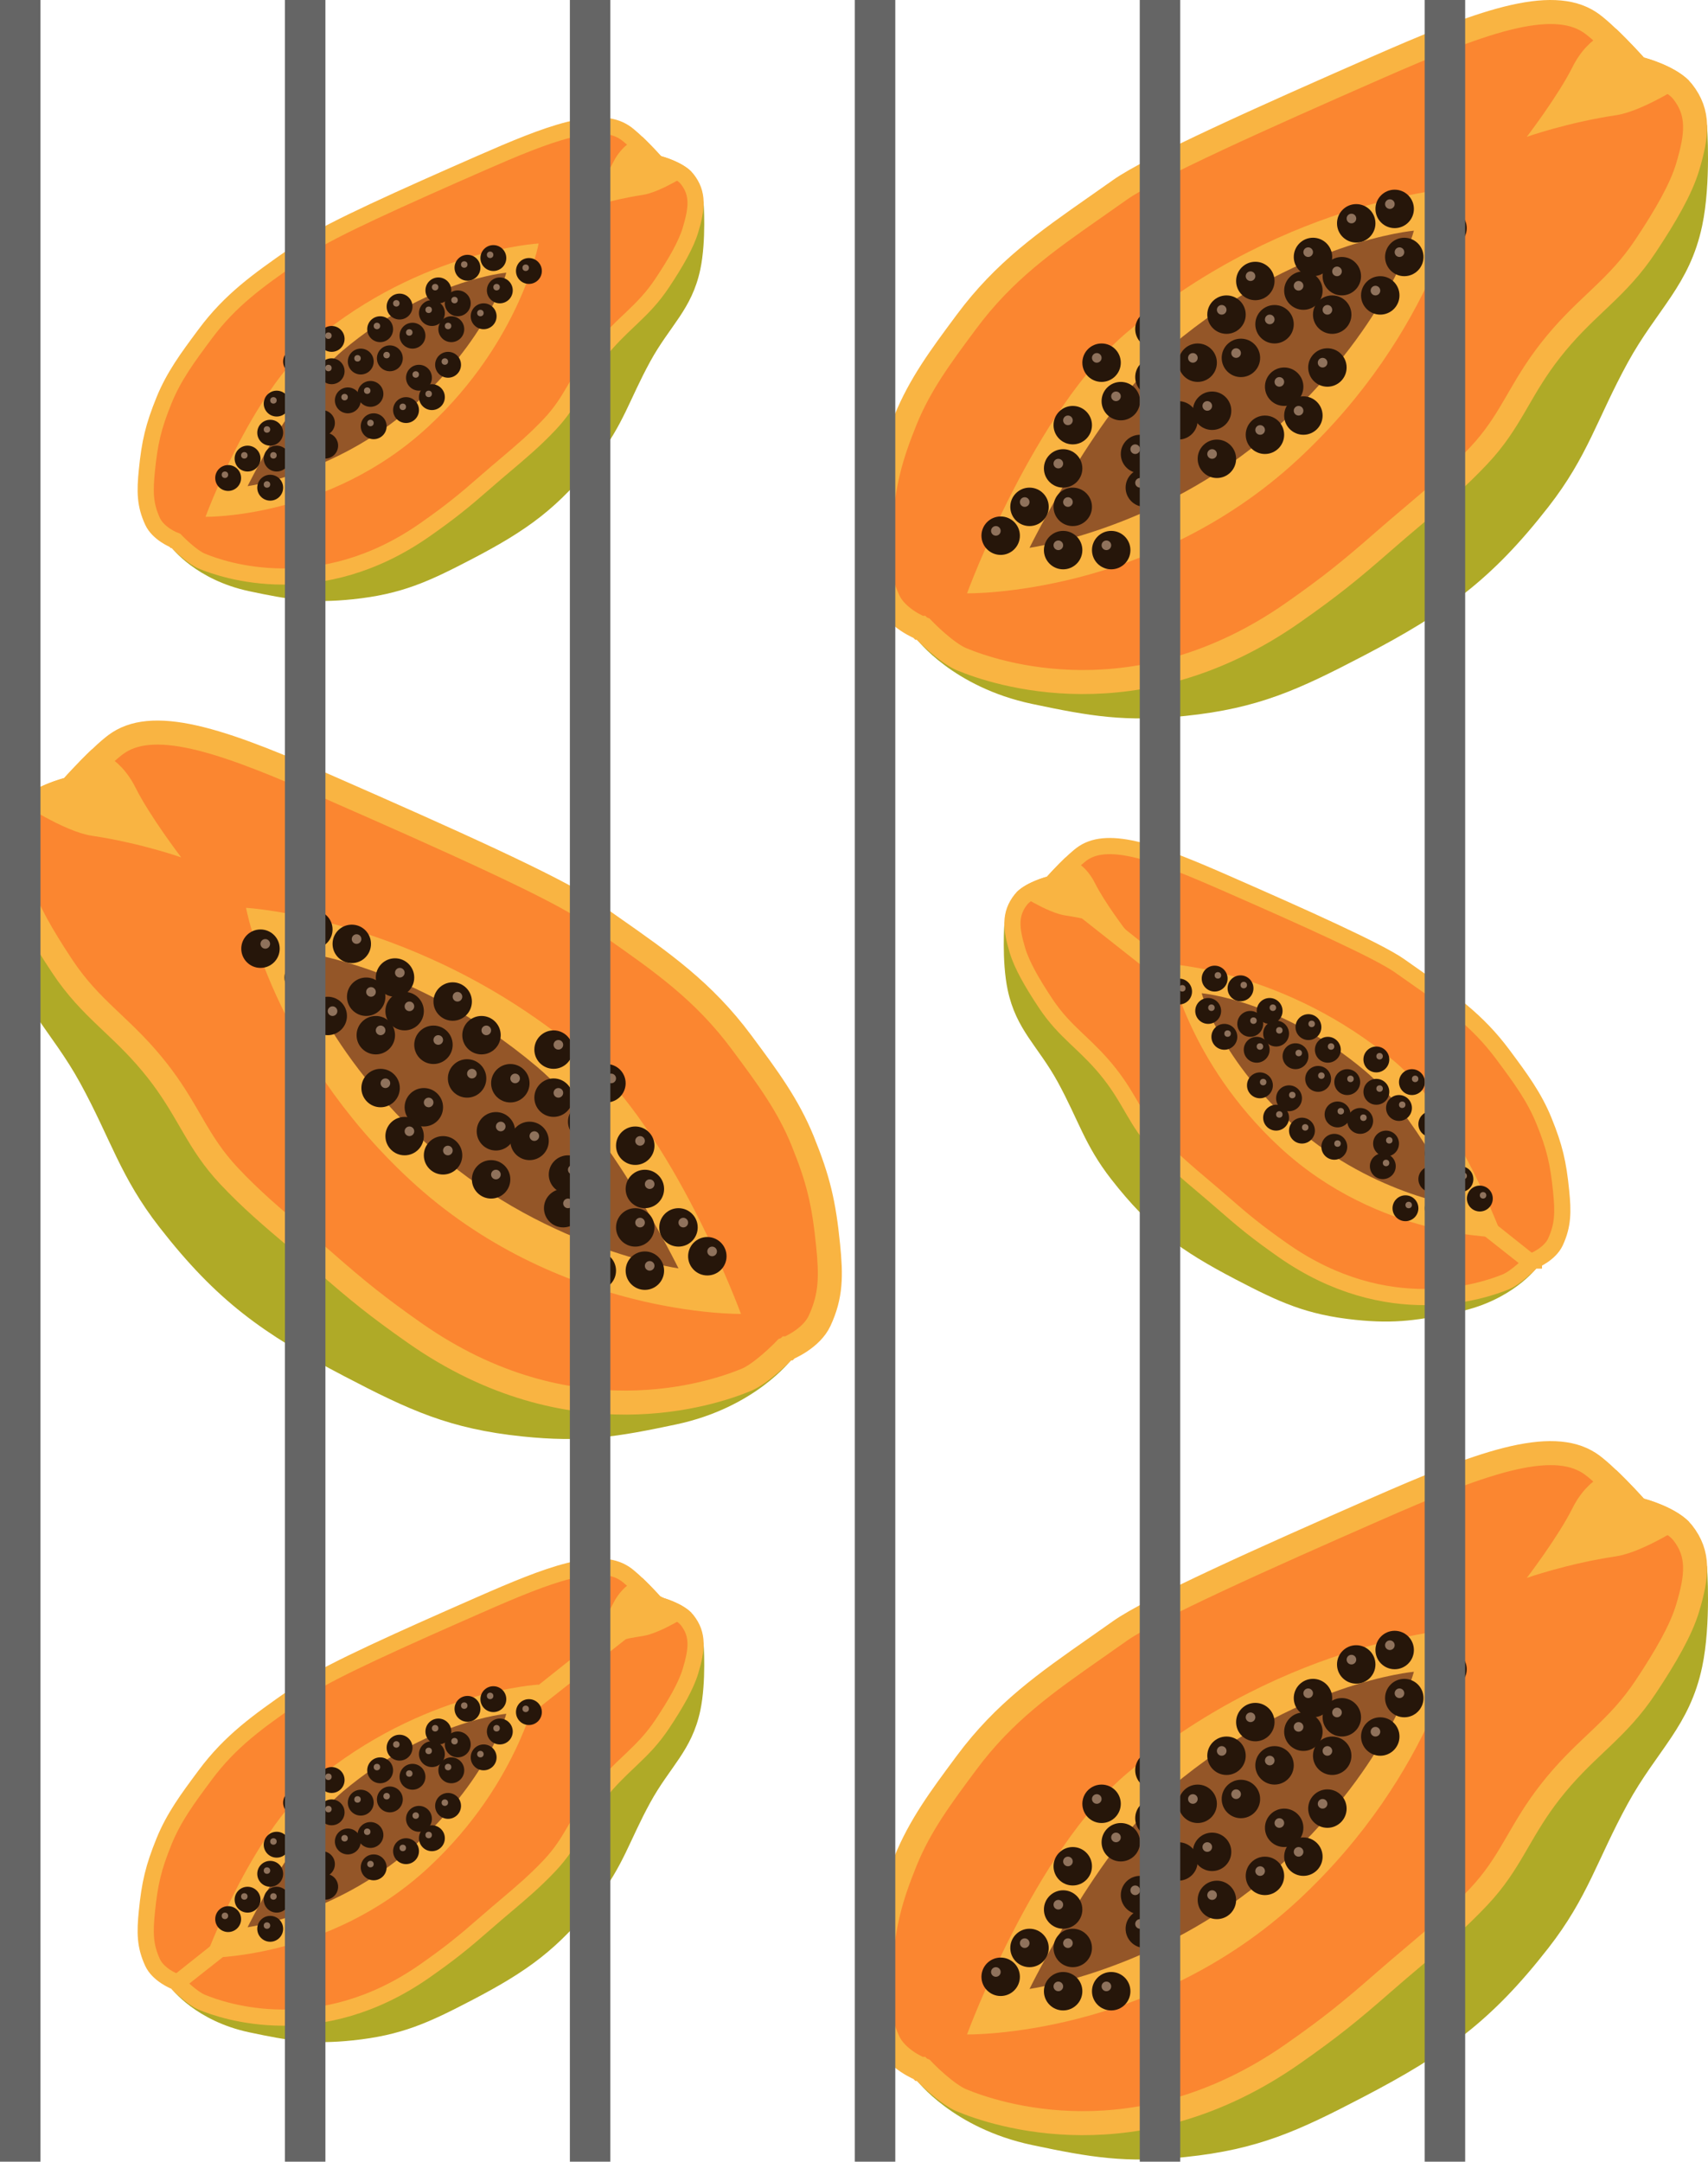 <svg width="211" height="267" viewBox="0 0 211 267" fill="none" xmlns="http://www.w3.org/2000/svg">
<path d="M21.194 67.629L40.371 69.028L61.346 57.442L76.727 40.862L86.915 24.881C86.915 24.881 87.274 29.684 86.515 33.271C85.468 38.223 82.751 40.216 80.323 44.657C77.76 49.344 77.014 52.429 73.731 56.643C68.99 62.726 65.186 65.46 58.349 69.028C52.947 71.847 49.628 73.39 43.567 74.022C38.586 74.541 35.681 74.062 30.783 73.023C24.191 71.624 21.194 67.629 21.194 67.629Z" fill="#AFAA27"/>
<path d="M21.861 66.935L21.861 66.935L21.861 66.935L21.861 66.935L21.709 66.778L21.506 66.699L21.506 66.699L21.506 66.699L21.505 66.699L21.504 66.698L21.504 66.698L21.495 66.695C21.484 66.69 21.465 66.683 21.44 66.671C21.388 66.649 21.309 66.613 21.209 66.564C21.009 66.466 20.733 66.316 20.432 66.115C19.815 65.701 19.185 65.127 18.853 64.412C17.883 62.325 17.891 60.649 18.142 58.141C18.492 54.633 18.947 52.681 20.27 49.428C21.476 46.461 23.204 44.134 25.201 41.445C25.247 41.383 25.294 41.321 25.34 41.258C28.485 37.023 31.932 34.611 36.179 31.641C36.801 31.206 37.441 30.758 38.1 30.291C39.374 29.388 42.328 27.888 46.204 26.076C50.045 24.281 54.698 22.221 59.298 20.203C63.563 18.332 67.222 16.798 70.279 16.029C73.359 15.254 75.573 15.323 77.131 16.332C77.744 16.728 78.671 17.599 79.498 18.44C79.899 18.847 80.256 19.227 80.514 19.505C80.642 19.644 80.746 19.757 80.816 19.835C80.852 19.874 80.879 19.904 80.897 19.924L80.918 19.947L80.922 19.952L80.924 19.954L80.924 19.954L80.924 19.954L81.127 20.181L81.421 20.256L81.421 20.256L81.422 20.256L81.422 20.256L81.424 20.257L81.442 20.262C81.458 20.266 81.484 20.273 81.519 20.283C81.589 20.303 81.694 20.334 81.823 20.375C82.084 20.459 82.443 20.584 82.834 20.751C83.654 21.102 84.457 21.572 84.882 22.107C86.303 23.897 86.103 25.734 85.307 28.39C84.754 30.233 83.492 32.418 81.835 34.917C80.616 36.756 79.398 37.979 78.095 39.221C77.957 39.352 77.819 39.483 77.678 39.616C76.492 40.741 75.219 41.947 73.891 43.642C72.719 45.14 71.931 46.497 71.203 47.752C71.105 47.922 71.007 48.09 70.91 48.256C70.094 49.651 69.281 50.953 67.957 52.364C66.126 54.314 64.359 55.807 62.432 57.437C61.664 58.086 60.87 58.757 60.037 59.487C57.218 61.956 55.588 63.269 52.53 65.414C39.553 74.517 27.704 70.465 24.923 69.305C24.339 69.061 23.592 68.504 22.937 67.94C22.622 67.669 22.351 67.415 22.158 67.229C22.062 67.137 21.986 67.062 21.935 67.01C21.91 66.985 21.89 66.965 21.878 66.952L21.864 66.939L21.861 66.936L21.861 66.935Z" fill="#FB8630" stroke="#F9B442" stroke-width="1.998"/>
<path d="M38.773 42.06C52.157 30.874 66.54 30.075 66.54 30.075C66.54 30.075 64.342 42.06 52.956 52.648C40.641 64.099 25.39 63.834 25.39 63.834C25.39 63.834 30.977 48.577 38.773 42.06Z" fill="#F9B442"/>
<path d="M42.37 43.27C52.765 34.533 62.545 33.682 62.545 33.682C62.545 33.682 60.602 41.194 51.758 49.463C42.193 58.407 30.584 60.05 30.584 60.05C30.584 60.05 36.314 48.36 42.37 43.27Z" fill="#945628"/>
<circle cx="55.353" cy="45.057" r="1.598" fill="#26160A"/>
<circle cx="54.953" cy="44.657" r="0.4" fill="#8F725C"/>
<circle cx="51.758" cy="46.655" r="1.598" fill="#26160A"/>
<circle cx="51.358" cy="46.255" r="0.4" fill="#8F725C"/>
<circle cx="55.753" cy="40.662" r="1.598" fill="#26160A"/>
<circle cx="55.354" cy="40.263" r="0.4" fill="#8F725C"/>
<circle cx="54.156" cy="35.868" r="1.598" fill="#26160A"/>
<circle cx="53.756" cy="35.469" r="0.4" fill="#8F725C"/>
<circle cx="53.356" cy="49.052" r="1.598" fill="#26160A"/>
<circle cx="52.957" cy="48.652" r="0.4" fill="#8F725C"/>
<circle cx="45.765" cy="48.653" r="1.598" fill="#26160A"/>
<circle cx="45.365" cy="48.253" r="0.4" fill="#8F725C"/>
<circle cx="48.161" cy="44.258" r="1.598" fill="#26160A"/>
<circle cx="47.762" cy="43.858" r="0.4" fill="#8F725C"/>
<circle cx="40.97" cy="41.861" r="1.598" fill="#26160A"/>
<circle cx="40.571" cy="41.461" r="0.4" fill="#8F725C"/>
<circle cx="49.361" cy="37.866" r="1.598" fill="#26160A"/>
<circle cx="48.961" cy="37.466" r="0.4" fill="#8F725C"/>
<circle cx="61.745" cy="35.868" r="1.598" fill="#26160A"/>
<circle cx="61.346" cy="35.469" r="0.4" fill="#8F725C"/>
<circle cx="59.748" cy="39.064" r="1.598" fill="#26160A"/>
<circle cx="59.348" cy="38.665" r="0.4" fill="#8F725C"/>
<circle cx="57.75" cy="33.072" r="1.598" fill="#26160A"/>
<circle cx="57.352" cy="32.672" r="0.4" fill="#8F725C"/>
<circle cx="60.947" cy="31.873" r="1.598" fill="#26160A"/>
<circle cx="60.547" cy="31.474" r="0.4" fill="#8F725C"/>
<circle cx="65.34" cy="33.471" r="1.598" fill="#26160A"/>
<circle cx="64.942" cy="33.072" r="0.4" fill="#8F725C"/>
<circle cx="50.958" cy="41.462" r="1.598" fill="#26160A"/>
<circle cx="50.56" cy="41.062" r="0.4" fill="#8F725C"/>
<circle cx="44.567" cy="44.657" r="1.598" fill="#26160A"/>
<circle cx="44.167" cy="44.258" r="0.4" fill="#8F725C"/>
<circle cx="50.16" cy="50.65" r="1.598" fill="#26160A"/>
<circle cx="49.76" cy="50.251" r="0.4" fill="#8F725C"/>
<circle cx="46.164" cy="52.648" r="1.598" fill="#26160A"/>
<circle cx="45.766" cy="52.248" r="0.4" fill="#8F725C"/>
<circle cx="46.964" cy="40.662" r="1.598" fill="#26160A"/>
<circle cx="46.565" cy="40.263" r="0.4" fill="#8F725C"/>
<circle cx="38.174" cy="47.854" r="1.598" fill="#26160A"/>
<circle cx="37.775" cy="47.454" r="0.4" fill="#8F725C"/>
<circle cx="40.97" cy="45.856" r="1.598" fill="#26160A"/>
<circle cx="40.571" cy="45.456" r="0.4" fill="#8F725C"/>
<circle cx="39.773" cy="52.248" r="1.598" fill="#26160A"/>
<circle cx="39.373" cy="51.849" r="0.4" fill="#8F725C"/>
<circle cx="34.179" cy="56.643" r="1.598" fill="#26160A"/>
<circle cx="33.779" cy="56.243" r="0.4" fill="#8F725C"/>
<circle cx="30.584" cy="56.643" r="1.598" fill="#26160A"/>
<circle cx="30.184" cy="56.243" r="0.4" fill="#8F725C"/>
<circle cx="28.186" cy="59.04" r="1.598" fill="#26160A"/>
<circle cx="27.787" cy="58.64" r="0.4" fill="#8F725C"/>
<circle cx="37.375" cy="60.239" r="1.598" fill="#26160A"/>
<circle cx="36.976" cy="59.839" r="0.4" fill="#8F725C"/>
<circle cx="34.179" cy="49.851" r="1.598" fill="#26160A"/>
<circle cx="33.779" cy="49.452" r="0.4" fill="#8F725C"/>
<circle cx="33.38" cy="53.447" r="1.598" fill="#26160A"/>
<circle cx="32.981" cy="53.047" r="0.4" fill="#8F725C"/>
<circle cx="33.38" cy="60.239" r="1.598" fill="#26160A"/>
<circle cx="32.981" cy="59.839" r="0.4" fill="#8F725C"/>
<circle cx="42.968" cy="49.452" r="1.598" fill="#26160A"/>
<circle cx="42.569" cy="49.052" r="0.4" fill="#8F725C"/>
<circle cx="40.172" cy="55.045" r="1.598" fill="#26160A"/>
<circle cx="39.772" cy="54.645" r="0.4" fill="#8F725C"/>
<circle cx="36.576" cy="44.657" r="1.598" fill="#26160A"/>
<circle cx="36.177" cy="44.258" r="0.4" fill="#8F725C"/>
<circle cx="56.552" cy="37.466" r="1.598" fill="#26160A"/>
<circle cx="56.152" cy="37.066" r="0.4" fill="#8F725C"/>
<circle cx="53.356" cy="38.665" r="1.598" fill="#26160A"/>
<circle cx="52.957" cy="38.265" r="0.4" fill="#8F725C"/>
<path d="M85.435 21.227C85.435 21.227 81.693 23.736 79.362 24.082C75.329 24.682 71.934 25.88 71.934 25.88C71.934 25.88 74.53 22.484 75.729 20.087C77.149 17.248 79.362 16.904 79.362 16.904C80.541 18.025 81.669 19.288 81.669 19.288C81.669 19.288 84.161 19.924 85.435 21.227Z" fill="#F9B442"/>
<path d="M97.768 167.927L69.276 170.005L38.114 152.792L15.262 128.159L0.126 104.416C0.126 104.416 -0.407 111.551 0.72 116.881C2.276 124.238 6.312 127.199 9.92 133.797C13.728 140.761 14.835 145.344 19.714 151.604C26.757 160.642 32.408 164.704 42.566 170.005C50.592 174.193 55.524 176.485 64.528 177.424C71.928 178.196 76.244 177.484 83.522 175.941C93.316 173.863 97.768 167.927 97.768 167.927Z" fill="#AFAA27"/>
<path d="M96.778 166.896L96.778 166.896L96.778 166.896L96.778 166.896L97.004 166.662L97.305 166.545L97.306 166.545L97.306 166.545L97.307 166.544L97.308 166.544L97.309 166.544L97.321 166.539C97.338 166.532 97.365 166.52 97.404 166.504C97.481 166.47 97.598 166.417 97.746 166.344C98.043 166.198 98.454 165.975 98.9 165.676C99.817 165.062 100.754 164.209 101.247 163.147C102.689 160.046 102.676 157.556 102.304 153.83C101.783 148.618 101.107 145.718 99.142 140.886C97.35 136.478 94.782 133.02 91.816 129.025C91.747 128.933 91.678 128.84 91.609 128.747C86.937 122.454 81.816 118.872 75.506 114.459C74.581 113.812 73.63 113.147 72.651 112.453C70.759 111.111 66.37 108.883 60.611 106.191C54.904 103.524 47.991 100.463 41.158 97.465C34.821 94.685 29.385 92.406 24.843 91.263C20.267 90.112 16.977 90.215 14.662 91.713C13.752 92.302 12.375 93.597 11.146 94.846C10.551 95.451 10.019 96.015 9.637 96.428C9.446 96.634 9.292 96.802 9.187 96.918C9.134 96.976 9.094 97.021 9.067 97.051L9.037 97.085L9.029 97.093L9.028 97.094L9.028 97.095L9.028 97.095L8.726 97.433L8.289 97.544L8.289 97.544L8.288 97.544L8.288 97.544L8.287 97.544L8.284 97.545L8.258 97.552C8.234 97.559 8.194 97.569 8.143 97.584C8.039 97.614 7.884 97.659 7.691 97.721C7.303 97.845 6.77 98.031 6.19 98.28C4.972 98.801 3.778 99.499 3.147 100.294C1.035 102.953 1.332 105.683 2.516 109.629C3.337 112.366 5.212 115.612 7.674 119.326C9.484 122.058 11.294 123.875 13.23 125.72C13.435 125.915 13.641 126.11 13.849 126.308C15.613 127.979 17.504 129.771 19.475 132.289C21.218 134.515 22.388 136.531 23.469 138.395C23.616 138.647 23.76 138.896 23.905 139.143C25.117 141.216 26.325 143.151 28.292 145.247C31.013 148.144 33.638 150.363 36.501 152.784C37.642 153.749 38.821 154.746 40.06 155.83C44.247 159.499 46.669 161.448 51.213 164.635C70.493 178.161 88.097 172.14 92.229 170.416C93.097 170.054 94.206 169.227 95.18 168.388C95.647 167.985 96.05 167.609 96.337 167.333C96.479 167.195 96.592 167.083 96.668 167.007C96.706 166.969 96.735 166.94 96.753 166.921L96.773 166.901L96.778 166.896L96.778 166.896Z" fill="#FB8630" stroke="#F9B442" stroke-width="2.968"/>
<path d="M71.651 129.939C51.766 113.319 30.398 112.132 30.398 112.132C30.398 112.132 33.663 129.939 50.579 145.669C68.876 162.682 91.535 162.289 91.535 162.289C91.535 162.289 83.234 139.62 71.651 129.939Z" fill="#F9B442"/>
<path d="M66.308 131.737C50.864 118.756 36.333 117.491 36.333 117.491C36.333 117.491 39.22 128.651 52.359 140.937C66.571 154.225 83.818 156.666 83.818 156.666C83.818 156.666 75.305 139.298 66.308 131.737Z" fill="#945628"/>
<circle r="2.374" transform="matrix(-1 0 0 1 47.018 134.391)" fill="#26160A"/>
<circle r="0.594" transform="matrix(-1 0 0 1 47.611 133.798)" fill="#8F725C"/>
<circle r="2.374" transform="matrix(-1 0 0 1 52.359 136.765)" fill="#26160A"/>
<circle r="0.594" transform="matrix(-1 0 0 1 52.953 136.172)" fill="#8F725C"/>
<circle r="2.374" transform="matrix(-1 0 0 1 46.425 127.862)" fill="#26160A"/>
<circle r="0.594" transform="matrix(-1 0 0 1 47.018 127.268)" fill="#8F725C"/>
<circle r="2.374" transform="matrix(-1 0 0 1 48.799 120.739)" fill="#26160A"/>
<circle r="0.594" transform="matrix(-1 0 0 1 49.392 120.145)" fill="#8F725C"/>
<circle r="2.374" transform="matrix(-1 0 0 1 49.985 140.327)" fill="#26160A"/>
<circle r="0.594" transform="matrix(-1 0 0 1 50.579 139.733)" fill="#8F725C"/>
<circle r="2.374" transform="matrix(-1 0 0 1 61.263 139.733)" fill="#26160A"/>
<circle r="0.594" transform="matrix(-1 0 0 1 61.857 139.139)" fill="#8F725C"/>
<circle r="2.374" transform="matrix(-1 0 0 1 57.702 133.204)" fill="#26160A"/>
<circle r="0.594" transform="matrix(-1 0 0 1 58.296 132.611)" fill="#8F725C"/>
<circle r="2.374" transform="matrix(-1 0 0 1 68.386 129.643)" fill="#26160A"/>
<circle r="0.594" transform="matrix(-1 0 0 1 68.98 129.049)" fill="#8F725C"/>
<circle r="2.374" transform="matrix(-1 0 0 1 55.922 123.707)" fill="#26160A"/>
<circle r="0.594" transform="matrix(-1 0 0 1 56.515 123.113)" fill="#8F725C"/>
<circle r="2.374" transform="matrix(-1 0 0 1 37.52 120.739)" fill="#26160A"/>
<circle r="0.594" transform="matrix(-1 0 0 1 38.114 120.145)" fill="#8F725C"/>
<circle r="2.374" transform="matrix(-1 0 0 1 40.488 125.488)" fill="#26160A"/>
<circle r="0.594" transform="matrix(-1 0 0 1 41.082 124.894)" fill="#8F725C"/>
<circle r="2.374" transform="matrix(-1 0 0 1 43.457 116.584)" fill="#26160A"/>
<circle r="0.594" transform="matrix(-1 0 0 1 44.049 115.991)" fill="#8F725C"/>
<circle r="2.374" transform="matrix(-1 0 0 1 38.708 114.803)" fill="#26160A"/>
<circle r="0.594" transform="matrix(-1 0 0 1 39.301 114.21)" fill="#8F725C"/>
<circle r="2.374" transform="matrix(-1 0 0 1 32.179 117.177)" fill="#26160A"/>
<circle r="0.594" transform="matrix(-1 0 0 1 32.772 116.584)" fill="#8F725C"/>
<circle r="2.374" transform="matrix(-1 0 0 1 53.548 129.049)" fill="#26160A"/>
<circle r="0.594" transform="matrix(-1 0 0 1 54.14 128.455)" fill="#8F725C"/>
<circle r="2.374" transform="matrix(-1 0 0 1 63.044 133.798)" fill="#26160A"/>
<circle r="0.594" transform="matrix(-1 0 0 1 63.637 133.204)" fill="#8F725C"/>
<circle r="2.374" transform="matrix(-1 0 0 1 54.734 142.701)" fill="#26160A"/>
<circle r="0.594" transform="matrix(-1 0 0 1 55.328 142.108)" fill="#8F725C"/>
<circle r="2.374" transform="matrix(-1 0 0 1 60.67 145.669)" fill="#26160A"/>
<circle r="0.594" transform="matrix(-1 0 0 1 61.263 145.075)" fill="#8F725C"/>
<circle r="2.374" transform="matrix(-1 0 0 1 59.482 127.862)" fill="#26160A"/>
<circle r="0.594" transform="matrix(-1 0 0 1 60.076 127.268)" fill="#8F725C"/>
<circle r="2.374" transform="matrix(-1 0 0 1 72.541 138.546)" fill="#26160A"/>
<circle r="0.594" transform="matrix(-1 0 0 1 73.135 137.952)" fill="#8F725C"/>
<circle r="2.374" transform="matrix(-1 0 0 1 68.386 135.578)" fill="#26160A"/>
<circle r="0.594" transform="matrix(-1 0 0 1 68.98 134.985)" fill="#8F725C"/>
<circle r="2.374" transform="matrix(-1 0 0 1 70.167 145.075)" fill="#26160A"/>
<circle r="0.594" transform="matrix(-1 0 0 1 70.76 144.482)" fill="#8F725C"/>
<circle r="2.374" transform="matrix(-1 0 0 1 78.477 151.604)" fill="#26160A"/>
<circle r="0.594" transform="matrix(-1 0 0 1 79.07 151.011)" fill="#8F725C"/>
<circle r="2.374" transform="matrix(-1 0 0 1 83.818 151.604)" fill="#26160A"/>
<circle r="0.594" transform="matrix(-1 0 0 1 84.412 151.011)" fill="#8F725C"/>
<circle r="2.374" transform="matrix(-1 0 0 1 87.381 155.166)" fill="#26160A"/>
<circle r="0.594" transform="matrix(-1 0 0 1 87.974 154.572)" fill="#8F725C"/>
<circle r="2.374" transform="matrix(-1 0 0 1 73.727 156.947)" fill="#26160A"/>
<circle r="0.594" transform="matrix(-1 0 0 1 74.322 156.353)" fill="#8F725C"/>
<circle r="2.374" transform="matrix(-1 0 0 1 78.477 141.514)" fill="#26160A"/>
<circle r="0.594" transform="matrix(-1 0 0 1 79.07 140.92)" fill="#8F725C"/>
<circle r="2.374" transform="matrix(-1 0 0 1 79.664 146.856)" fill="#26160A"/>
<circle r="0.594" transform="matrix(-1 0 0 1 80.258 146.262)" fill="#8F725C"/>
<circle r="2.374" transform="matrix(-1 0 0 1 79.664 156.947)" fill="#26160A"/>
<circle r="0.594" transform="matrix(-1 0 0 1 80.258 156.353)" fill="#8F725C"/>
<circle r="2.374" transform="matrix(-1 0 0 1 65.419 140.92)" fill="#26160A"/>
<circle r="0.594" transform="matrix(-1 0 0 1 66.012 140.326)" fill="#8F725C"/>
<circle r="2.374" transform="matrix(-1 0 0 1 69.573 149.23)" fill="#26160A"/>
<circle r="0.594" transform="matrix(-1 0 0 1 70.167 148.637)" fill="#8F725C"/>
<circle r="2.374" transform="matrix(-1 0 0 1 74.916 133.798)" fill="#26160A"/>
<circle r="0.594" transform="matrix(-1 0 0 1 75.508 133.204)" fill="#8F725C"/>
<circle r="2.374" transform="matrix(-1 0 0 1 45.237 123.113)" fill="#26160A"/>
<circle r="0.594" transform="matrix(-1 0 0 1 45.831 122.519)" fill="#8F725C"/>
<circle r="2.374" transform="matrix(-1 0 0 1 49.985 124.894)" fill="#26160A"/>
<circle r="0.594" transform="matrix(-1 0 0 1 50.579 124.3)" fill="#8F725C"/>
<path d="M2.325 98.986C2.325 98.986 7.885 102.714 11.348 103.229C17.34 104.119 22.385 105.9 22.385 105.9C22.385 105.9 18.527 100.855 16.746 97.293C14.637 93.075 11.348 92.564 11.348 92.564C9.596 94.229 7.921 96.106 7.921 96.106C7.921 96.106 4.218 97.051 2.325 98.986Z" fill="#F9B442"/>
<path d="M189.806 156.63L170.629 158.028L149.654 146.442L134.273 129.862L124.086 113.882C124.086 113.882 123.726 118.685 124.485 122.272C125.532 127.224 128.249 129.217 130.677 133.658C133.24 138.345 133.986 141.43 137.269 145.643C142.01 151.726 145.814 154.46 152.651 158.028C158.053 160.847 161.372 162.39 167.433 163.022C172.414 163.542 175.318 163.063 180.217 162.023C186.809 160.625 189.806 156.63 189.806 156.63Z" fill="#AFAA27"/>
<path d="M189.139 155.935L189.139 155.935L189.139 155.935L189.136 155.938L189.122 155.952C189.11 155.965 189.09 155.984 189.065 156.01C189.014 156.061 188.938 156.136 188.842 156.229C188.649 156.415 188.378 156.668 188.063 156.939C187.408 157.504 186.661 158.061 186.077 158.304C183.296 159.465 171.447 163.517 158.47 154.413C155.412 152.268 153.782 150.956 150.963 148.487C150.13 147.757 149.336 147.086 148.568 146.436C146.641 144.807 144.874 143.314 143.043 141.363C141.719 139.953 140.905 138.65 140.09 137.255C139.993 137.089 139.895 136.921 139.797 136.751C139.069 135.497 138.281 134.14 137.108 132.642C135.781 130.947 134.508 129.741 133.322 128.616C133.181 128.483 133.043 128.351 132.905 128.22C131.602 126.978 130.384 125.755 129.165 123.917C127.508 121.417 126.246 119.232 125.693 117.39C124.897 114.734 124.697 112.896 126.118 111.106C126.543 110.571 127.346 110.102 128.167 109.751C128.557 109.584 128.916 109.458 129.176 109.375C129.306 109.333 129.411 109.303 129.481 109.283C129.516 109.273 129.542 109.266 129.558 109.261L129.576 109.256L129.578 109.256L129.578 109.256L129.579 109.256L129.579 109.256L129.873 109.181L189.139 155.935ZM189.139 155.935L189.139 155.935L189.139 155.935L189.292 155.777L189.494 155.699L189.494 155.699L189.495 155.699L189.495 155.698L189.496 155.698L189.496 155.698L189.505 155.694C189.516 155.69 189.534 155.682 189.56 155.671C189.612 155.648 189.691 155.613 189.791 155.564C189.991 155.465 190.267 155.315 190.568 155.114C191.185 154.7 191.815 154.126 192.147 153.412C193.117 151.324 193.109 149.648 192.858 147.14C192.508 143.632 192.053 141.681 190.73 138.428C189.524 135.461 187.796 133.134 185.799 130.445C185.753 130.383 185.706 130.32 185.66 130.257C182.515 126.022 179.068 123.611 174.821 120.641C174.198 120.205 173.559 119.757 172.9 119.29C171.626 118.387 168.672 116.888 164.796 115.076C160.955 113.28 156.302 111.221 151.702 109.203C147.437 107.331 143.778 105.797 140.721 105.028C137.641 104.253 135.427 104.323 133.869 105.331C133.256 105.728 132.329 106.599 131.502 107.439C131.101 107.847 130.744 108.226 130.486 108.504C130.358 108.643 130.254 108.756 130.184 108.834C130.148 108.873 130.121 108.904 130.103 108.924L130.082 108.946L130.077 108.952L130.076 108.953L130.076 108.953L189.139 155.935Z" fill="#FB8630" stroke="#F9B442" stroke-width="1.998"/>
<path d="M172.227 131.061C158.843 119.874 144.46 119.075 144.46 119.075C144.46 119.075 146.658 131.061 158.044 141.648C170.359 153.099 185.61 152.834 185.61 152.834C185.61 152.834 180.023 137.577 172.227 131.061Z" fill="#F9B442"/>
<path d="M168.63 132.27C158.235 123.533 148.455 122.682 148.455 122.682C148.455 122.682 150.398 130.194 159.242 138.463C168.807 147.407 180.416 149.05 180.416 149.05C180.416 149.05 174.686 137.36 168.63 132.27Z" fill="#945628"/>
<circle r="1.598" transform="matrix(-1 0 0 1 155.647 134.057)" fill="#26160A"/>
<circle r="0.4" transform="matrix(-1 0 0 1 156.047 133.657)" fill="#8F725C"/>
<circle r="1.598" transform="matrix(-1 0 0 1 159.242 135.655)" fill="#26160A"/>
<circle r="0.4" transform="matrix(-1 0 0 1 159.642 135.255)" fill="#8F725C"/>
<circle r="1.598" transform="matrix(-1 0 0 1 155.247 129.663)" fill="#26160A"/>
<circle r="0.4" transform="matrix(-1 0 0 1 155.646 129.262)" fill="#8F725C"/>
<circle r="1.598" transform="matrix(-1 0 0 1 156.844 124.868)" fill="#26160A"/>
<circle r="0.4" transform="matrix(-1 0 0 1 157.244 124.468)" fill="#8F725C"/>
<circle r="1.598" transform="matrix(-1 0 0 1 157.644 138.052)" fill="#26160A"/>
<circle r="0.4" transform="matrix(-1 0 0 1 158.043 137.653)" fill="#8F725C"/>
<circle r="1.598" transform="matrix(-1 0 0 1 165.235 137.652)" fill="#26160A"/>
<circle r="0.4" transform="matrix(-1 0 0 1 165.635 137.253)" fill="#8F725C"/>
<circle r="1.598" transform="matrix(-1 0 0 1 162.838 133.258)" fill="#26160A"/>
<circle r="0.4" transform="matrix(-1 0 0 1 163.238 132.858)" fill="#8F725C"/>
<circle r="1.598" transform="matrix(-1 0 0 1 170.03 130.861)" fill="#26160A"/>
<circle r="0.4" transform="matrix(-1 0 0 1 170.429 130.462)" fill="#8F725C"/>
<circle r="1.598" transform="matrix(-1 0 0 1 161.639 126.866)" fill="#26160A"/>
<circle r="0.4" transform="matrix(-1 0 0 1 162.039 126.466)" fill="#8F725C"/>
<circle r="1.598" transform="matrix(-1 0 0 1 149.254 124.868)" fill="#26160A"/>
<circle r="0.4" transform="matrix(-1 0 0 1 149.654 124.468)" fill="#8F725C"/>
<circle r="1.598" transform="matrix(-1 0 0 1 151.252 128.064)" fill="#26160A"/>
<circle r="0.4" transform="matrix(-1 0 0 1 151.652 127.665)" fill="#8F725C"/>
<circle r="1.598" transform="matrix(-1 0 0 1 153.25 122.072)" fill="#26160A"/>
<circle r="0.4" transform="matrix(-1 0 0 1 153.648 121.672)" fill="#8F725C"/>
<circle r="1.598" transform="matrix(-1 0 0 1 150.053 120.873)" fill="#26160A"/>
<circle r="0.4" transform="matrix(-1 0 0 1 150.453 120.473)" fill="#8F725C"/>
<circle r="1.598" transform="matrix(-1 0 0 1 145.66 122.471)" fill="#26160A"/>
<circle r="0.4" transform="matrix(-1 0 0 1 146.058 122.071)" fill="#8F725C"/>
<circle r="1.598" transform="matrix(-1 0 0 1 160.042 130.461)" fill="#26160A"/>
<circle r="0.4" transform="matrix(-1 0 0 1 160.44 130.062)" fill="#8F725C"/>
<circle r="1.598" transform="matrix(-1 0 0 1 166.433 133.658)" fill="#26160A"/>
<circle r="0.4" transform="matrix(-1 0 0 1 166.833 133.258)" fill="#8F725C"/>
<circle r="1.598" transform="matrix(-1 0 0 1 160.84 139.65)" fill="#26160A"/>
<circle r="0.4" transform="matrix(-1 0 0 1 161.24 139.251)" fill="#8F725C"/>
<circle r="1.598" transform="matrix(-1 0 0 1 164.836 141.647)" fill="#26160A"/>
<circle r="0.4" transform="matrix(-1 0 0 1 165.234 141.248)" fill="#8F725C"/>
<circle r="1.598" transform="matrix(-1 0 0 1 164.036 129.663)" fill="#26160A"/>
<circle r="0.4" transform="matrix(-1 0 0 1 164.435 129.262)" fill="#8F725C"/>
<circle r="1.598" transform="matrix(-1 0 0 1 172.826 136.853)" fill="#26160A"/>
<circle r="0.4" transform="matrix(-1 0 0 1 173.225 136.454)" fill="#8F725C"/>
<circle r="1.598" transform="matrix(-1 0 0 1 170.03 134.856)" fill="#26160A"/>
<circle r="0.4" transform="matrix(-1 0 0 1 170.429 134.457)" fill="#8F725C"/>
<circle r="1.598" transform="matrix(-1 0 0 1 171.227 141.248)" fill="#26160A"/>
<circle r="0.4" transform="matrix(-1 0 0 1 171.627 140.849)" fill="#8F725C"/>
<circle r="1.598" transform="matrix(-1 0 0 1 176.821 145.643)" fill="#26160A"/>
<circle r="0.4" transform="matrix(-1 0 0 1 177.221 145.243)" fill="#8F725C"/>
<circle r="1.598" transform="matrix(-1 0 0 1 180.416 145.643)" fill="#26160A"/>
<circle r="0.4" transform="matrix(-1 0 0 1 180.816 145.243)" fill="#8F725C"/>
<circle r="1.598" transform="matrix(-1 0 0 1 182.814 148.04)" fill="#26160A"/>
<circle r="0.4" transform="matrix(-1 0 0 1 183.213 147.64)" fill="#8F725C"/>
<circle r="1.598" transform="matrix(-1 0 0 1 173.625 149.239)" fill="#26160A"/>
<circle r="0.4" transform="matrix(-1 0 0 1 174.024 148.839)" fill="#8F725C"/>
<circle r="1.598" transform="matrix(-1 0 0 1 176.821 138.851)" fill="#26160A"/>
<circle r="0.4" transform="matrix(-1 0 0 1 177.221 138.452)" fill="#8F725C"/>
<circle r="1.598" transform="matrix(-1 0 0 1 177.62 142.447)" fill="#26160A"/>
<circle r="0.4" transform="matrix(-1 0 0 1 178.019 142.047)" fill="#8F725C"/>
<circle r="1.598" transform="matrix(-1 0 0 1 177.62 149.239)" fill="#26160A"/>
<circle r="0.4" transform="matrix(-1 0 0 1 178.019 148.839)" fill="#8F725C"/>
<circle r="1.598" transform="matrix(-1 0 0 1 168.032 138.452)" fill="#26160A"/>
<circle r="0.4" transform="matrix(-1 0 0 1 168.432 138.052)" fill="#8F725C"/>
<circle r="1.598" transform="matrix(-1 0 0 1 170.828 144.045)" fill="#26160A"/>
<circle r="0.4" transform="matrix(-1 0 0 1 171.228 143.645)" fill="#8F725C"/>
<circle r="1.598" transform="matrix(-1 0 0 1 174.424 133.658)" fill="#26160A"/>
<circle r="0.4" transform="matrix(-1 0 0 1 174.823 133.258)" fill="#8F725C"/>
<circle r="1.598" transform="matrix(-1 0 0 1 154.448 126.466)" fill="#26160A"/>
<circle r="0.4" transform="matrix(-1 0 0 1 154.848 126.066)" fill="#8F725C"/>
<circle r="1.598" transform="matrix(-1 0 0 1 157.644 127.664)" fill="#26160A"/>
<circle r="0.4" transform="matrix(-1 0 0 1 158.043 127.265)" fill="#8F725C"/>
<path d="M125.565 110.227C125.565 110.227 129.307 112.736 131.638 113.082C135.671 113.682 139.066 114.88 139.066 114.88C139.066 114.88 136.47 111.484 135.271 109.087C133.851 106.248 131.638 105.904 131.638 105.904C130.459 107.025 129.331 108.288 129.331 108.288C129.331 108.288 126.839 108.924 125.565 110.227Z" fill="#F9B442"/>
<path d="M21.194 245.63L40.371 247.028L61.346 235.442L76.727 218.862L86.915 202.882C86.915 202.882 87.274 207.685 86.515 211.272C85.468 216.224 82.751 218.217 80.323 222.658C77.76 227.345 77.014 230.43 73.731 234.643C68.99 240.726 65.186 243.46 58.349 247.028C52.947 249.847 49.628 251.39 43.567 252.022C38.586 252.542 35.681 252.063 30.783 251.023C24.191 249.625 21.194 245.63 21.194 245.63Z" fill="#AFAA27"/>
<path d="M21.861 244.935L21.861 244.935L21.861 244.935L21.864 244.938L21.878 244.952C21.89 244.965 21.91 244.984 21.935 245.01C21.986 245.061 22.062 245.136 22.158 245.229C22.351 245.415 22.622 245.668 22.937 245.939C23.592 246.504 24.339 247.061 24.923 247.304C27.704 248.465 39.553 252.517 52.53 243.413C55.588 241.268 57.218 239.956 60.037 237.487C60.87 236.757 61.664 236.086 62.432 235.436C64.359 233.807 66.126 232.314 67.957 230.363C69.281 228.953 70.094 227.65 70.91 226.255C71.007 226.089 71.105 225.921 71.203 225.751C71.931 224.497 72.719 223.14 73.892 221.642C75.219 219.947 76.492 218.741 77.678 217.616C77.819 217.483 77.957 217.351 78.095 217.22C79.398 215.978 80.616 214.755 81.835 212.917C83.492 210.417 84.754 208.232 85.307 206.39C86.103 203.734 86.303 201.896 84.882 200.106C84.457 199.571 83.654 199.102 82.834 198.751C82.443 198.584 82.084 198.458 81.823 198.375C81.694 198.333 81.59 198.303 81.519 198.283C81.484 198.273 81.458 198.266 81.442 198.261L81.424 198.256L81.422 198.256L81.422 198.256L81.421 198.256L81.421 198.256L81.127 198.181L21.861 244.935ZM21.861 244.935L21.861 244.935L21.861 244.935L21.709 244.777L21.506 244.699L21.506 244.699L21.506 244.699L21.505 244.698L21.504 244.698L21.504 244.698L21.495 244.694C21.484 244.69 21.465 244.682 21.44 244.671C21.388 244.648 21.309 244.613 21.209 244.564C21.009 244.465 20.733 244.315 20.432 244.114C19.815 243.7 19.185 243.126 18.853 242.412C17.883 240.324 17.891 238.648 18.142 236.14C18.492 232.632 18.947 230.681 20.27 227.428C21.476 224.461 23.204 222.134 25.201 219.445C25.247 219.383 25.294 219.32 25.34 219.257C28.485 215.022 31.932 212.611 36.179 209.641C36.801 209.205 37.441 208.757 38.1 208.29C39.374 207.387 42.328 205.888 46.204 204.076C50.045 202.28 54.698 200.221 59.298 198.203C63.563 196.331 67.222 194.797 70.279 194.028C73.359 193.253 75.573 193.323 77.131 194.331C77.744 194.728 78.671 195.599 79.498 196.439C79.899 196.847 80.256 197.226 80.514 197.504C80.642 197.643 80.746 197.756 80.817 197.834C80.852 197.873 80.879 197.904 80.897 197.924L80.918 197.946L80.922 197.952L80.924 197.953L80.924 197.953L21.861 244.935Z" fill="#FB8630" stroke="#F9B442" stroke-width="1.998"/>
<path d="M38.773 220.061C52.157 208.874 66.54 208.075 66.54 208.075C66.54 208.075 64.342 220.061 52.956 230.648C40.641 242.099 25.39 241.834 25.39 241.834C25.39 241.834 30.977 226.577 38.773 220.061Z" fill="#F9B442"/>
<path d="M42.37 221.27C52.765 212.533 62.545 211.682 62.545 211.682C62.545 211.682 60.602 219.194 51.758 227.463C42.193 236.407 30.584 238.05 30.584 238.05C30.584 238.05 36.314 226.36 42.37 221.27Z" fill="#945628"/>
<circle cx="55.353" cy="223.057" r="1.598" fill="#26160A"/>
<circle cx="54.953" cy="222.657" r="0.4" fill="#8F725C"/>
<circle cx="51.758" cy="224.655" r="1.598" fill="#26160A"/>
<circle cx="51.358" cy="224.255" r="0.4" fill="#8F725C"/>
<circle cx="55.753" cy="218.663" r="1.598" fill="#26160A"/>
<circle cx="55.354" cy="218.262" r="0.4" fill="#8F725C"/>
<circle cx="54.156" cy="213.868" r="1.598" fill="#26160A"/>
<circle cx="53.756" cy="213.468" r="0.4" fill="#8F725C"/>
<circle cx="53.356" cy="227.052" r="1.598" fill="#26160A"/>
<circle cx="52.957" cy="226.653" r="0.4" fill="#8F725C"/>
<circle cx="45.765" cy="226.652" r="1.598" fill="#26160A"/>
<circle cx="45.365" cy="226.253" r="0.4" fill="#8F725C"/>
<circle cx="48.161" cy="222.258" r="1.598" fill="#26160A"/>
<circle cx="47.762" cy="221.859" r="0.4" fill="#8F725C"/>
<circle cx="40.97" cy="219.861" r="1.598" fill="#26160A"/>
<circle cx="40.571" cy="219.462" r="0.4" fill="#8F725C"/>
<circle cx="49.361" cy="215.866" r="1.598" fill="#26160A"/>
<circle cx="48.961" cy="215.466" r="0.4" fill="#8F725C"/>
<circle cx="61.745" cy="213.868" r="1.598" fill="#26160A"/>
<circle cx="61.346" cy="213.468" r="0.4" fill="#8F725C"/>
<circle cx="59.748" cy="217.064" r="1.598" fill="#26160A"/>
<circle cx="59.348" cy="216.665" r="0.4" fill="#8F725C"/>
<circle cx="57.75" cy="211.072" r="1.598" fill="#26160A"/>
<circle cx="57.352" cy="210.672" r="0.4" fill="#8F725C"/>
<circle cx="60.947" cy="209.873" r="1.598" fill="#26160A"/>
<circle cx="60.547" cy="209.473" r="0.4" fill="#8F725C"/>
<circle cx="65.34" cy="211.471" r="1.598" fill="#26160A"/>
<circle cx="64.942" cy="211.071" r="0.4" fill="#8F725C"/>
<circle cx="50.958" cy="219.461" r="1.598" fill="#26160A"/>
<circle cx="50.56" cy="219.062" r="0.4" fill="#8F725C"/>
<circle cx="44.567" cy="222.658" r="1.598" fill="#26160A"/>
<circle cx="44.167" cy="222.258" r="0.4" fill="#8F725C"/>
<circle cx="50.16" cy="228.65" r="1.598" fill="#26160A"/>
<circle cx="49.76" cy="228.251" r="0.4" fill="#8F725C"/>
<circle cx="46.164" cy="230.647" r="1.598" fill="#26160A"/>
<circle cx="45.766" cy="230.248" r="0.4" fill="#8F725C"/>
<circle cx="46.964" cy="218.663" r="1.598" fill="#26160A"/>
<circle cx="46.565" cy="218.262" r="0.4" fill="#8F725C"/>
<circle cx="38.174" cy="225.853" r="1.598" fill="#26160A"/>
<circle cx="37.775" cy="225.454" r="0.4" fill="#8F725C"/>
<circle cx="40.97" cy="223.856" r="1.598" fill="#26160A"/>
<circle cx="40.571" cy="223.457" r="0.4" fill="#8F725C"/>
<circle cx="39.773" cy="230.248" r="1.598" fill="#26160A"/>
<circle cx="39.373" cy="229.849" r="0.4" fill="#8F725C"/>
<circle cx="34.179" cy="234.643" r="1.598" fill="#26160A"/>
<circle cx="33.779" cy="234.243" r="0.4" fill="#8F725C"/>
<circle cx="30.584" cy="234.643" r="1.598" fill="#26160A"/>
<circle cx="30.184" cy="234.243" r="0.4" fill="#8F725C"/>
<circle cx="28.186" cy="237.04" r="1.598" fill="#26160A"/>
<circle cx="27.787" cy="236.64" r="0.4" fill="#8F725C"/>
<circle cx="37.375" cy="238.239" r="1.598" fill="#26160A"/>
<circle cx="36.976" cy="237.839" r="0.4" fill="#8F725C"/>
<circle cx="34.179" cy="227.851" r="1.598" fill="#26160A"/>
<circle cx="33.779" cy="227.452" r="0.4" fill="#8F725C"/>
<circle cx="33.38" cy="231.447" r="1.598" fill="#26160A"/>
<circle cx="32.981" cy="231.047" r="0.4" fill="#8F725C"/>
<circle cx="33.38" cy="238.239" r="1.598" fill="#26160A"/>
<circle cx="32.981" cy="237.839" r="0.4" fill="#8F725C"/>
<circle cx="42.968" cy="227.452" r="1.598" fill="#26160A"/>
<circle cx="42.569" cy="227.052" r="0.4" fill="#8F725C"/>
<circle cx="40.172" cy="233.045" r="1.598" fill="#26160A"/>
<circle cx="39.772" cy="232.645" r="0.4" fill="#8F725C"/>
<circle cx="36.576" cy="222.658" r="1.598" fill="#26160A"/>
<circle cx="36.177" cy="222.258" r="0.4" fill="#8F725C"/>
<circle cx="56.552" cy="215.466" r="1.598" fill="#26160A"/>
<circle cx="56.152" cy="215.066" r="0.4" fill="#8F725C"/>
<circle cx="53.356" cy="216.664" r="1.598" fill="#26160A"/>
<circle cx="52.957" cy="216.265" r="0.4" fill="#8F725C"/>
<path d="M85.435 199.227C85.435 199.227 81.693 201.736 79.362 202.082C75.329 202.682 71.934 203.88 71.934 203.88C71.934 203.88 74.53 200.484 75.729 198.087C77.149 195.248 79.362 194.904 79.362 194.904C80.541 196.025 81.669 197.288 81.669 197.288C81.669 197.288 84.161 197.924 85.435 199.227Z" fill="#F9B442"/>
<path d="M113.232 256.927L141.724 259.005L172.886 241.792L195.738 217.159L210.874 193.416C210.874 193.416 211.407 200.551 210.28 205.881C208.724 213.238 204.688 216.199 201.08 222.797C197.272 229.761 196.165 234.344 191.286 240.604C184.243 249.642 178.592 253.704 168.434 259.005C160.408 263.193 155.476 265.485 146.472 266.424C139.072 267.196 134.756 266.484 127.478 264.941C117.684 262.863 113.232 256.927 113.232 256.927Z" fill="#AFAA27"/>
<path d="M114.222 255.896L114.222 255.896L114.222 255.896L114.222 255.896L113.995 255.662L113.695 255.545L113.694 255.545L113.694 255.545L113.693 255.544L113.692 255.544L113.691 255.544L113.679 255.539C113.662 255.532 113.634 255.52 113.596 255.504C113.519 255.47 113.402 255.417 113.254 255.344C112.957 255.198 112.545 254.975 112.1 254.676C111.183 254.062 110.246 253.209 109.753 252.147C108.311 249.046 108.324 246.556 108.696 242.83C109.217 237.618 109.893 234.718 111.858 229.886C113.65 225.478 116.218 222.02 119.184 218.025C119.253 217.933 119.322 217.84 119.391 217.747C124.063 211.454 129.184 207.872 135.494 203.459C136.419 202.812 137.37 202.147 138.349 201.453C140.241 200.111 144.63 197.883 150.389 195.191C156.096 192.524 163.009 189.463 169.842 186.465C176.179 183.685 181.615 181.406 186.157 180.263C190.733 179.112 194.023 179.215 196.337 180.713C197.248 181.303 198.625 182.597 199.854 183.846C200.449 184.451 200.981 185.015 201.363 185.428C201.554 185.634 201.708 185.802 201.813 185.918C201.866 185.976 201.906 186.021 201.933 186.051L201.963 186.085L201.971 186.093L201.972 186.094L201.972 186.095L201.972 186.095L202.274 186.432L202.711 186.544L202.711 186.544L202.712 186.544L202.712 186.544L202.713 186.544L202.716 186.545L202.742 186.552C202.766 186.559 202.806 186.569 202.857 186.584C202.961 186.614 203.116 186.659 203.309 186.721C203.697 186.845 204.23 187.032 204.81 187.28C206.028 187.801 207.222 188.499 207.853 189.294C209.965 191.953 209.668 194.683 208.484 198.629C207.663 201.366 205.788 204.612 203.326 208.326C201.516 211.058 199.706 212.875 197.77 214.72C197.565 214.915 197.359 215.11 197.151 215.308C195.387 216.979 193.496 218.771 191.525 221.289C189.782 223.515 188.612 225.531 187.531 227.395C187.384 227.647 187.24 227.896 187.095 228.143C185.883 230.216 184.675 232.151 182.708 234.247C179.987 237.144 177.362 239.363 174.5 241.784C173.358 242.749 172.179 243.746 170.94 244.83C166.753 248.499 164.331 250.448 159.787 253.635C140.507 267.161 122.903 261.14 118.771 259.416C117.903 259.054 116.794 258.227 115.82 257.388C115.353 256.985 114.95 256.609 114.664 256.333C114.521 256.195 114.408 256.083 114.332 256.007C114.294 255.969 114.265 255.94 114.247 255.921L114.227 255.901L114.222 255.896L114.222 255.896Z" fill="#FB8630" stroke="#F9B442" stroke-width="2.968"/>
<path d="M139.349 218.939C159.234 202.319 180.602 201.132 180.602 201.132C180.602 201.132 177.337 218.939 160.421 234.669C142.124 251.682 119.465 251.289 119.465 251.289C119.465 251.289 127.766 228.62 139.349 218.939Z" fill="#F9B442"/>
<path d="M144.692 220.737C160.136 207.756 174.667 206.491 174.667 206.491C174.667 206.491 171.78 217.651 158.641 229.937C144.429 243.225 127.182 245.666 127.182 245.666C127.182 245.666 135.695 228.298 144.692 220.737Z" fill="#945628"/>
<circle cx="163.982" cy="223.391" r="2.374" fill="#26160A"/>
<circle cx="163.388" cy="222.798" r="0.594" fill="#8F725C"/>
<circle cx="158.641" cy="225.765" r="2.374" fill="#26160A"/>
<circle cx="158.047" cy="225.172" r="0.594" fill="#8F725C"/>
<circle cx="164.575" cy="216.862" r="2.374" fill="#26160A"/>
<circle cx="163.982" cy="216.268" r="0.594" fill="#8F725C"/>
<circle cx="162.201" cy="209.739" r="2.374" fill="#26160A"/>
<circle cx="161.608" cy="209.145" r="0.594" fill="#8F725C"/>
<circle cx="161.015" cy="229.327" r="2.374" fill="#26160A"/>
<circle cx="160.421" cy="228.733" r="0.594" fill="#8F725C"/>
<circle cx="149.737" cy="228.733" r="2.374" fill="#26160A"/>
<circle cx="149.143" cy="228.139" r="0.594" fill="#8F725C"/>
<circle cx="153.298" cy="222.204" r="2.374" fill="#26160A"/>
<circle cx="152.704" cy="221.611" r="0.594" fill="#8F725C"/>
<circle cx="142.614" cy="218.643" r="2.374" fill="#26160A"/>
<circle cx="142.02" cy="218.049" r="0.594" fill="#8F725C"/>
<circle cx="155.078" cy="212.707" r="2.374" fill="#26160A"/>
<circle cx="154.485" cy="212.113" r="0.594" fill="#8F725C"/>
<circle cx="173.48" cy="209.739" r="2.374" fill="#26160A"/>
<circle cx="172.886" cy="209.145" r="0.594" fill="#8F725C"/>
<circle cx="170.512" cy="214.488" r="2.374" fill="#26160A"/>
<circle cx="169.918" cy="213.894" r="0.594" fill="#8F725C"/>
<circle cx="167.543" cy="205.584" r="2.374" fill="#26160A"/>
<circle cx="166.951" cy="204.991" r="0.594" fill="#8F725C"/>
<circle cx="172.292" cy="203.803" r="2.374" fill="#26160A"/>
<circle cx="171.699" cy="203.21" r="0.594" fill="#8F725C"/>
<circle cx="178.821" cy="206.177" r="2.374" fill="#26160A"/>
<circle cx="178.228" cy="205.584" r="0.594" fill="#8F725C"/>
<circle cx="157.452" cy="218.049" r="2.374" fill="#26160A"/>
<circle cx="156.86" cy="217.455" r="0.594" fill="#8F725C"/>
<circle cx="147.956" cy="222.798" r="2.374" fill="#26160A"/>
<circle cx="147.363" cy="222.204" r="0.594" fill="#8F725C"/>
<circle cx="156.266" cy="231.701" r="2.374" fill="#26160A"/>
<circle cx="155.672" cy="231.108" r="0.594" fill="#8F725C"/>
<circle cx="150.33" cy="234.669" r="2.374" fill="#26160A"/>
<circle cx="149.737" cy="234.075" r="0.594" fill="#8F725C"/>
<circle cx="151.518" cy="216.862" r="2.374" fill="#26160A"/>
<circle cx="150.924" cy="216.268" r="0.594" fill="#8F725C"/>
<circle cx="138.459" cy="227.546" r="2.374" fill="#26160A"/>
<circle cx="137.865" cy="226.952" r="0.594" fill="#8F725C"/>
<circle cx="142.614" cy="224.578" r="2.374" fill="#26160A"/>
<circle cx="142.02" cy="223.985" r="0.594" fill="#8F725C"/>
<circle cx="140.833" cy="234.075" r="2.374" fill="#26160A"/>
<circle cx="140.24" cy="233.482" r="0.594" fill="#8F725C"/>
<circle cx="132.523" cy="240.604" r="2.374" fill="#26160A"/>
<circle cx="131.93" cy="240.011" r="0.594" fill="#8F725C"/>
<circle cx="127.182" cy="240.604" r="2.374" fill="#26160A"/>
<circle cx="126.588" cy="240.011" r="0.594" fill="#8F725C"/>
<circle cx="123.619" cy="244.166" r="2.374" fill="#26160A"/>
<circle cx="123.026" cy="243.572" r="0.594" fill="#8F725C"/>
<circle cx="137.273" cy="245.947" r="2.374" fill="#26160A"/>
<circle cx="136.679" cy="245.353" r="0.594" fill="#8F725C"/>
<circle cx="132.523" cy="230.514" r="2.374" fill="#26160A"/>
<circle cx="131.93" cy="229.92" r="0.594" fill="#8F725C"/>
<circle cx="131.336" cy="235.856" r="2.374" fill="#26160A"/>
<circle cx="130.742" cy="235.262" r="0.594" fill="#8F725C"/>
<circle cx="131.336" cy="245.947" r="2.374" fill="#26160A"/>
<circle cx="130.742" cy="245.353" r="0.594" fill="#8F725C"/>
<circle cx="145.581" cy="229.92" r="2.374" fill="#26160A"/>
<circle cx="144.988" cy="229.326" r="0.594" fill="#8F725C"/>
<circle cx="141.427" cy="238.23" r="2.374" fill="#26160A"/>
<circle cx="140.833" cy="237.637" r="0.594" fill="#8F725C"/>
<circle cx="136.084" cy="222.798" r="2.374" fill="#26160A"/>
<circle cx="135.492" cy="222.204" r="0.594" fill="#8F725C"/>
<circle cx="165.763" cy="212.113" r="2.374" fill="#26160A"/>
<circle cx="165.169" cy="211.519" r="0.594" fill="#8F725C"/>
<circle cx="161.015" cy="213.894" r="2.374" fill="#26160A"/>
<circle cx="160.421" cy="213.3" r="0.594" fill="#8F725C"/>
<path d="M208.675 187.986C208.675 187.986 203.115 191.714 199.652 192.229C193.661 193.119 188.615 194.9 188.615 194.9C188.615 194.9 192.473 189.855 194.254 186.293C196.363 182.075 199.652 181.563 199.652 181.563C201.404 183.229 203.079 185.106 203.079 185.106C203.079 185.106 206.782 186.051 208.675 187.986Z" fill="#F9B442"/>
<path d="M113.232 78.927L141.724 81.005L172.886 63.791L195.738 39.159L210.874 15.416C210.874 15.416 211.407 22.551 210.28 27.881C208.724 35.238 204.688 38.199 201.08 44.797C197.272 51.761 196.165 56.344 191.286 62.604C184.243 71.642 178.592 75.704 168.434 81.005C160.408 85.193 155.476 87.486 146.472 88.424C139.072 89.196 134.756 88.484 127.478 86.941C117.684 84.863 113.232 78.927 113.232 78.927Z" fill="#AFAA27"/>
<path d="M114.222 77.896L114.222 77.896L114.222 77.896L114.222 77.896L113.995 77.662L113.695 77.545L113.694 77.545L113.694 77.545L113.693 77.544L113.692 77.544L113.691 77.544L113.679 77.539C113.662 77.532 113.634 77.52 113.596 77.504C113.519 77.47 113.402 77.417 113.254 77.344C112.957 77.198 112.545 76.975 112.1 76.677C111.183 76.062 110.246 75.209 109.753 74.147C108.311 71.046 108.324 68.556 108.696 64.83C109.217 59.618 109.893 56.718 111.858 51.886C113.65 47.478 116.218 44.02 119.184 40.025C119.253 39.933 119.322 39.84 119.391 39.746C124.063 33.454 129.184 29.872 135.494 25.459C136.419 24.812 137.37 24.147 138.349 23.453C140.241 22.111 144.63 19.883 150.389 17.191C156.096 14.524 163.009 11.463 169.842 8.465C176.179 5.685 181.615 3.406 186.157 2.263C190.733 1.112 194.023 1.215 196.337 2.713C197.248 3.303 198.625 4.597 199.854 5.846C200.449 6.451 200.981 7.015 201.363 7.428C201.554 7.634 201.708 7.802 201.813 7.918C201.866 7.976 201.906 8.021 201.933 8.051L201.963 8.085L201.971 8.093L201.972 8.094L201.972 8.095L201.972 8.095L202.274 8.432L202.711 8.544L202.711 8.544L202.712 8.544L202.712 8.544L202.713 8.544L202.716 8.545L202.742 8.552C202.766 8.559 202.806 8.569 202.857 8.584C202.961 8.614 203.116 8.659 203.309 8.721C203.697 8.845 204.23 9.032 204.81 9.28C206.028 9.801 207.222 10.499 207.853 11.294C209.965 13.953 209.668 16.683 208.484 20.629C207.663 23.366 205.788 26.612 203.326 30.326C201.516 33.058 199.706 34.875 197.77 36.72C197.565 36.915 197.359 37.11 197.151 37.308C195.387 38.979 193.496 40.771 191.525 43.289C189.782 45.515 188.612 47.531 187.531 49.395C187.384 49.647 187.24 49.896 187.095 50.143C185.883 52.216 184.675 54.151 182.708 56.247C179.987 59.144 177.362 61.363 174.5 63.784C173.358 64.749 172.179 65.746 170.94 66.83C166.753 70.499 164.331 72.448 159.787 75.635C140.507 89.161 122.903 83.14 118.771 81.416C117.903 81.054 116.794 80.227 115.82 79.388C115.353 78.985 114.95 78.609 114.664 78.333C114.521 78.195 114.408 78.084 114.332 78.007C114.294 77.969 114.265 77.94 114.247 77.921L114.227 77.901L114.222 77.896L114.222 77.896Z" fill="#FB8630" stroke="#F9B442" stroke-width="2.968"/>
<path d="M139.349 40.939C159.234 24.32 180.602 23.132 180.602 23.132C180.602 23.132 177.337 40.939 160.421 56.669C142.124 73.682 119.465 73.288 119.465 73.288C119.465 73.288 127.766 50.62 139.349 40.939Z" fill="#F9B442"/>
<path d="M144.692 42.737C160.136 29.756 174.667 28.491 174.667 28.491C174.667 28.491 171.78 39.651 158.641 51.937C144.429 65.225 127.182 67.666 127.182 67.666C127.182 67.666 135.695 50.298 144.692 42.737Z" fill="#945628"/>
<circle cx="163.982" cy="45.391" r="2.374" fill="#26160A"/>
<circle cx="163.388" cy="44.797" r="0.594" fill="#8F725C"/>
<circle cx="158.641" cy="47.765" r="2.374" fill="#26160A"/>
<circle cx="158.047" cy="47.171" r="0.594" fill="#8F725C"/>
<circle cx="164.575" cy="38.862" r="2.374" fill="#26160A"/>
<circle cx="163.982" cy="38.268" r="0.594" fill="#8F725C"/>
<circle cx="162.201" cy="31.739" r="2.374" fill="#26160A"/>
<circle cx="161.608" cy="31.146" r="0.594" fill="#8F725C"/>
<circle cx="161.015" cy="51.327" r="2.374" fill="#26160A"/>
<circle cx="160.421" cy="50.733" r="0.594" fill="#8F725C"/>
<circle cx="149.737" cy="50.733" r="2.374" fill="#26160A"/>
<circle cx="149.143" cy="50.139" r="0.594" fill="#8F725C"/>
<circle cx="153.298" cy="44.204" r="2.374" fill="#26160A"/>
<circle cx="152.704" cy="43.61" r="0.594" fill="#8F725C"/>
<circle cx="142.614" cy="40.643" r="2.374" fill="#26160A"/>
<circle cx="142.02" cy="40.049" r="0.594" fill="#8F725C"/>
<circle cx="155.078" cy="34.707" r="2.374" fill="#26160A"/>
<circle cx="154.485" cy="34.113" r="0.594" fill="#8F725C"/>
<circle cx="173.48" cy="31.739" r="2.374" fill="#26160A"/>
<circle cx="172.886" cy="31.146" r="0.594" fill="#8F725C"/>
<circle cx="170.512" cy="36.487" r="2.374" fill="#26160A"/>
<circle cx="169.918" cy="35.894" r="0.594" fill="#8F725C"/>
<circle cx="167.543" cy="27.584" r="2.374" fill="#26160A"/>
<circle cx="166.951" cy="26.991" r="0.594" fill="#8F725C"/>
<circle cx="172.292" cy="25.803" r="2.374" fill="#26160A"/>
<circle cx="171.699" cy="25.21" r="0.594" fill="#8F725C"/>
<circle cx="178.821" cy="28.178" r="2.374" fill="#26160A"/>
<circle cx="178.228" cy="27.584" r="0.594" fill="#8F725C"/>
<circle cx="157.452" cy="40.049" r="2.374" fill="#26160A"/>
<circle cx="156.86" cy="39.455" r="0.594" fill="#8F725C"/>
<circle cx="147.956" cy="44.798" r="2.374" fill="#26160A"/>
<circle cx="147.363" cy="44.204" r="0.594" fill="#8F725C"/>
<circle cx="156.266" cy="53.701" r="2.374" fill="#26160A"/>
<circle cx="155.672" cy="53.108" r="0.594" fill="#8F725C"/>
<circle cx="150.33" cy="56.669" r="2.374" fill="#26160A"/>
<circle cx="149.737" cy="56.075" r="0.594" fill="#8F725C"/>
<circle cx="151.518" cy="38.862" r="2.374" fill="#26160A"/>
<circle cx="150.924" cy="38.268" r="0.594" fill="#8F725C"/>
<circle cx="138.459" cy="49.546" r="2.374" fill="#26160A"/>
<circle cx="137.865" cy="48.952" r="0.594" fill="#8F725C"/>
<circle cx="142.614" cy="46.578" r="2.374" fill="#26160A"/>
<circle cx="142.02" cy="45.984" r="0.594" fill="#8F725C"/>
<circle cx="140.833" cy="56.075" r="2.374" fill="#26160A"/>
<circle cx="140.24" cy="55.482" r="0.594" fill="#8F725C"/>
<circle cx="132.523" cy="62.604" r="2.374" fill="#26160A"/>
<circle cx="131.93" cy="62.011" r="0.594" fill="#8F725C"/>
<circle cx="127.182" cy="62.604" r="2.374" fill="#26160A"/>
<circle cx="126.588" cy="62.011" r="0.594" fill="#8F725C"/>
<circle cx="123.619" cy="66.166" r="2.374" fill="#26160A"/>
<circle cx="123.026" cy="65.572" r="0.594" fill="#8F725C"/>
<circle cx="137.273" cy="67.947" r="2.374" fill="#26160A"/>
<circle cx="136.679" cy="67.353" r="0.594" fill="#8F725C"/>
<circle cx="132.523" cy="52.514" r="2.374" fill="#26160A"/>
<circle cx="131.93" cy="51.92" r="0.594" fill="#8F725C"/>
<circle cx="131.336" cy="57.856" r="2.374" fill="#26160A"/>
<circle cx="130.742" cy="57.262" r="0.594" fill="#8F725C"/>
<circle cx="131.336" cy="67.947" r="2.374" fill="#26160A"/>
<circle cx="130.742" cy="67.353" r="0.594" fill="#8F725C"/>
<circle cx="145.581" cy="51.92" r="2.374" fill="#26160A"/>
<circle cx="144.988" cy="51.326" r="0.594" fill="#8F725C"/>
<circle cx="141.427" cy="60.23" r="2.374" fill="#26160A"/>
<circle cx="140.833" cy="59.636" r="0.594" fill="#8F725C"/>
<circle cx="136.084" cy="44.798" r="2.374" fill="#26160A"/>
<circle cx="135.492" cy="44.204" r="0.594" fill="#8F725C"/>
<circle cx="165.763" cy="34.113" r="2.374" fill="#26160A"/>
<circle cx="165.169" cy="33.52" r="0.594" fill="#8F725C"/>
<circle cx="161.015" cy="35.894" r="2.374" fill="#26160A"/>
<circle cx="160.421" cy="35.3" r="0.594" fill="#8F725C"/>
<path d="M208.675 9.986C208.675 9.986 203.115 13.714 199.652 14.229C193.661 15.119 188.615 16.9 188.615 16.9C188.615 16.9 192.473 11.854 194.254 8.293C196.363 4.075 199.652 3.563 199.652 3.563C201.404 5.229 203.079 7.106 203.079 7.106C203.079 7.106 206.782 8.051 208.675 9.986Z" fill="#F9B442"/>
<rect width="5" height="267" fill="#656565"/>
<rect x="35.2" width="5" height="267" fill="#656565"/>
<rect x="70.4" width="5" height="267" fill="#656565"/>
<rect x="105.601" width="5" height="267" fill="#656565"/>
<rect x="140.801" width="5" height="267" fill="#656565"/>
<rect x="176.001" width="5" height="267" fill="#656565"/>
</svg>
